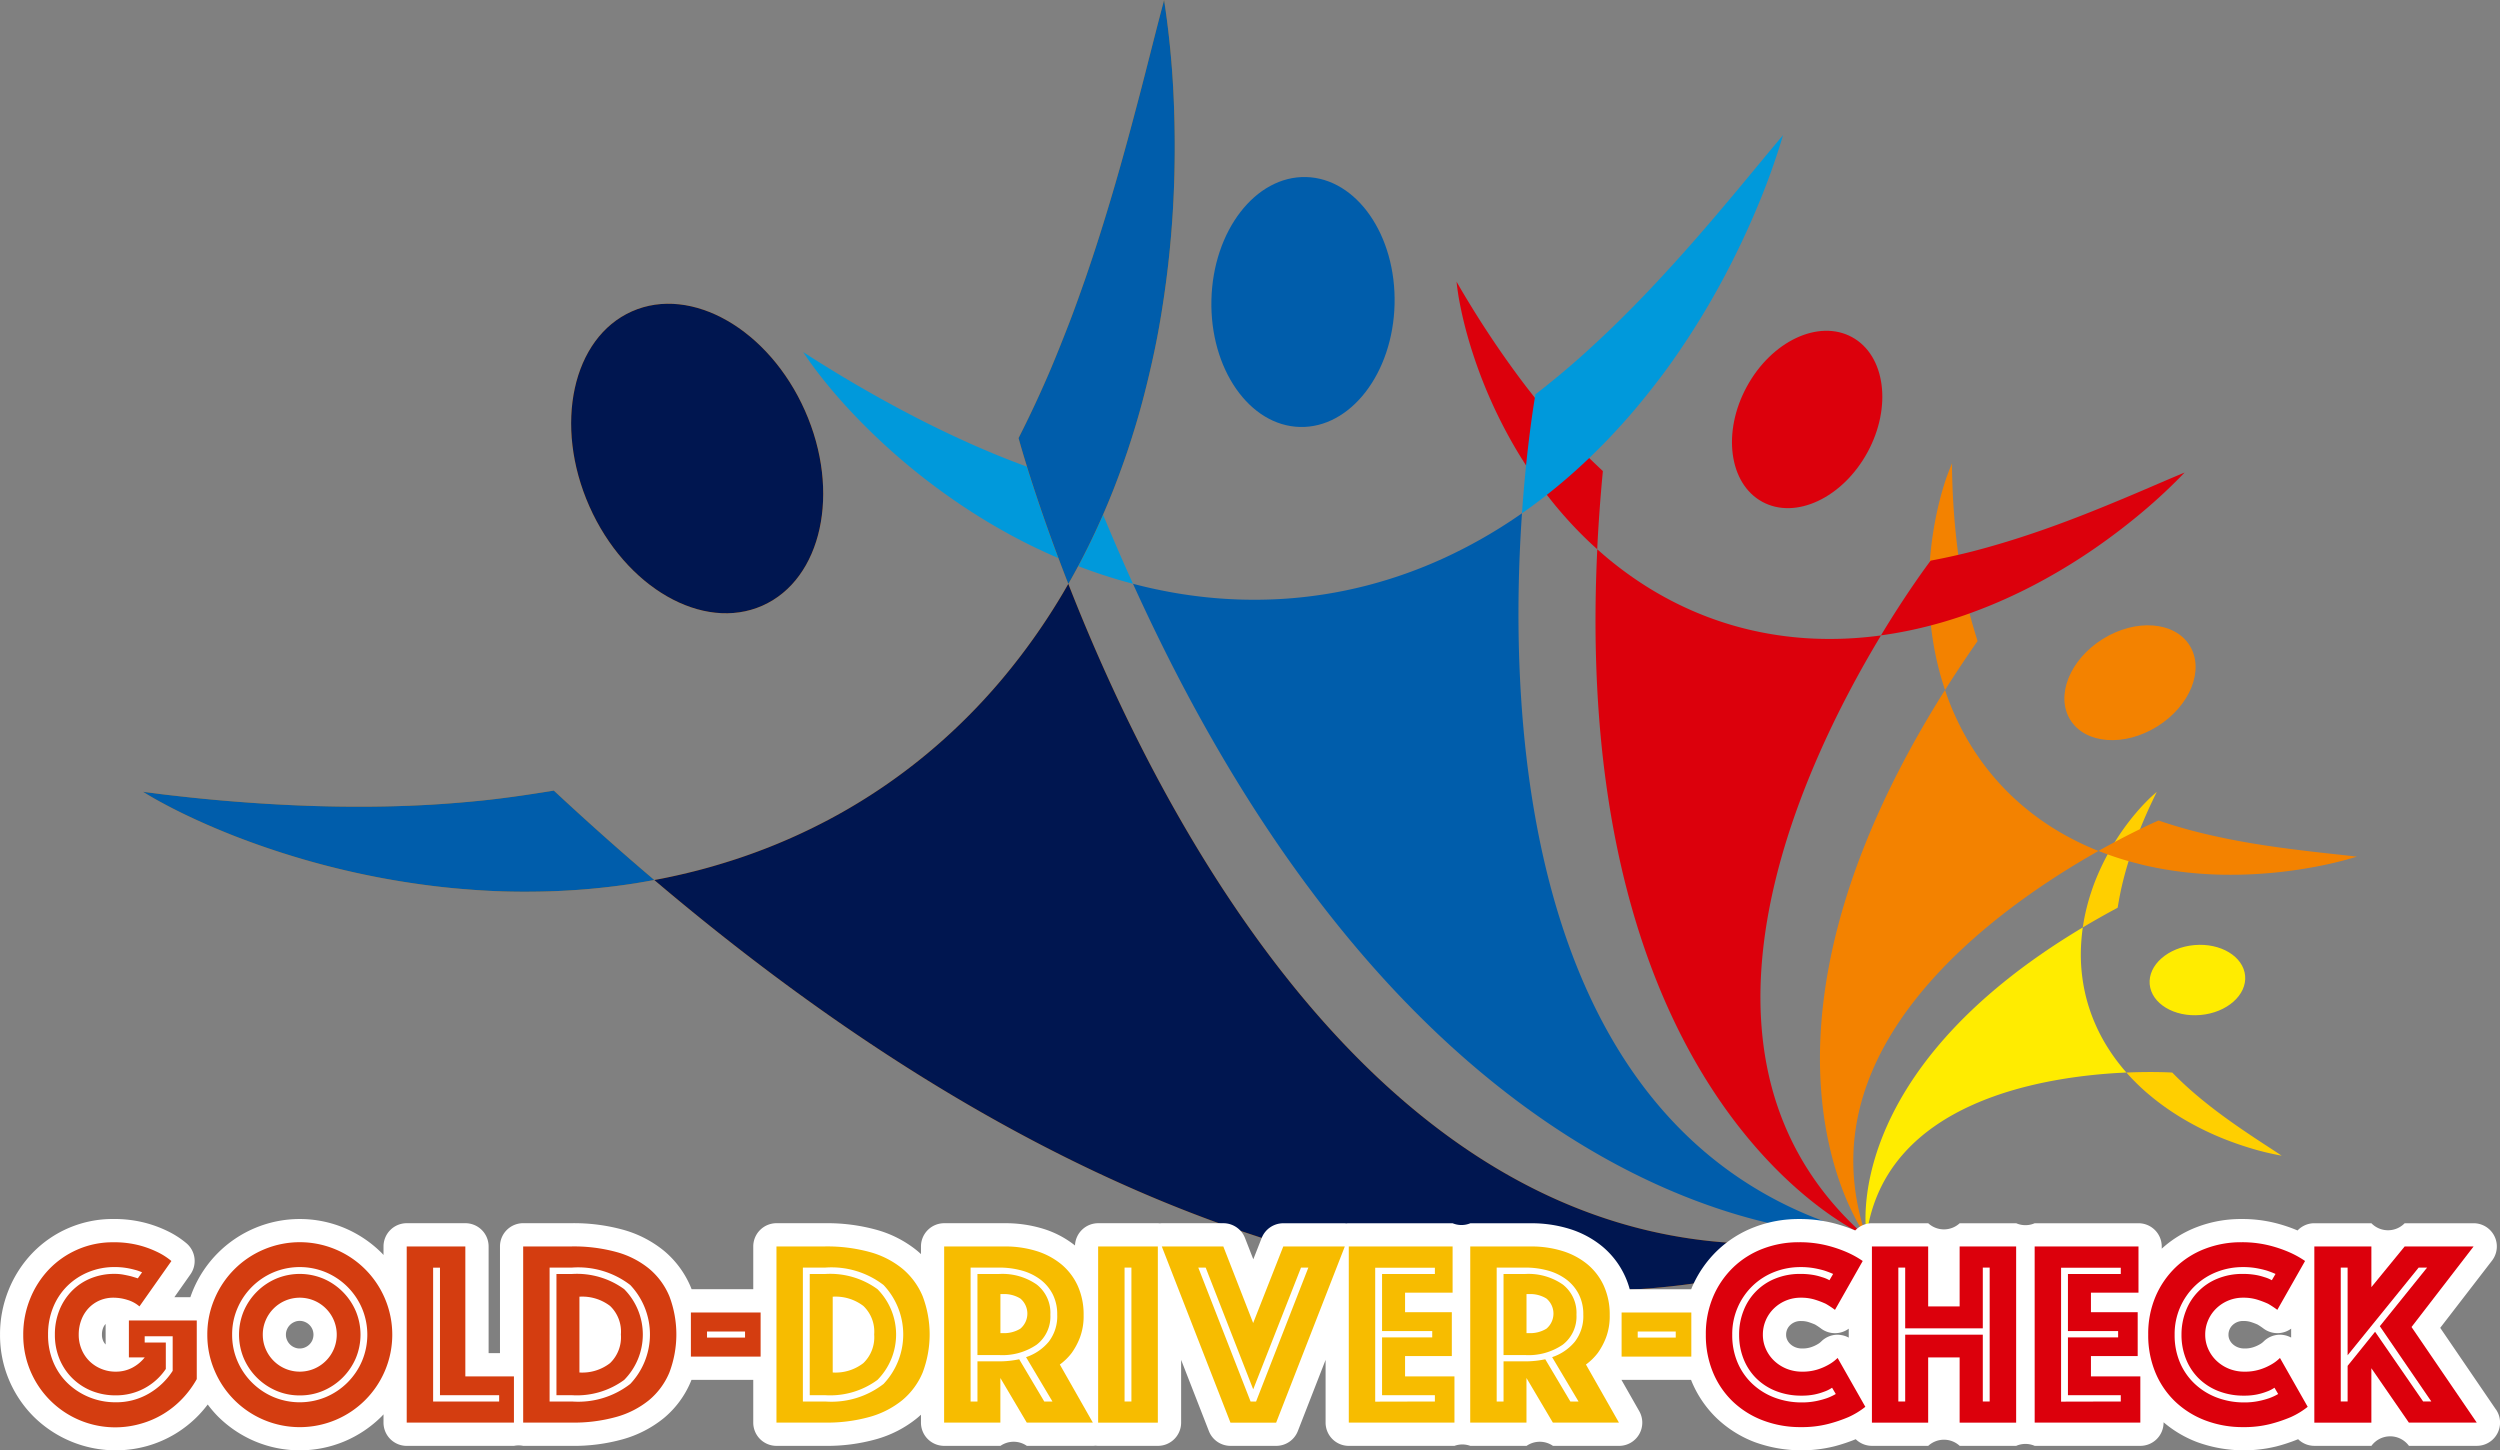 <svg xmlns="http://www.w3.org/2000/svg" xmlns:xlink="http://www.w3.org/1999/xlink" width="238.38" height="138.293" viewBox="0 0 238.38 138.293">
    <rect x="0" y="0" width="238.38" height="138.293" fill="#808080" stroke="none"/>
    <defs>
        <style>
            .cls-1{fill:url(#linear-gradient)}.cls-2{fill:#ffcf00}.cls-3{fill:url(#linear-gradient-2)}.cls-4{fill:url(#linear-gradient-3)}.cls-5{fill:#f38200}.cls-6{fill:url(#linear-gradient-4)}.cls-7{fill:url(#linear-gradient-5)}.cls-8{fill:#dc000c}.cls-9{fill:url(#linear-gradient-6)}.cls-10{fill:url(#linear-gradient-7)}.cls-11{fill:#0099db}.cls-12{fill:url(#linear-gradient-8)}.cls-13{fill:url(#linear-gradient-9)}.cls-14{fill:url(#linear-gradient-10)}.cls-15{fill:url(#linear-gradient-11)}.cls-16{fill:url(#linear-gradient-12)}.cls-17{fill:url(#linear-gradient-13)}.cls-18{fill:#005dab}.cls-19{fill:url(#linear-gradient-14)}.cls-20{fill:#fff}.cls-21{fill:#d43d10}.cls-22{fill:#f7bc00}
        </style>
        <linearGradient id="linear-gradient" x1="-63.101" x2="-63.101" y1="-85.463" y2="-78.651" gradientUnits="objectBoundingBox">
            <stop offset="0" stop-color="#f38200"/>
            <stop offset="1" stop-color="#ffec00"/>
        </linearGradient>
        <linearGradient id="linear-gradient-2" x1="-22.086" x2="-22.086" y1="-19.518" y2="-17.958" xlink:href="#linear-gradient"/>
        <linearGradient id="linear-gradient-3" x1="-18.319" x2="-18.319" y1="-41.923" y2="-35.789" gradientUnits="objectBoundingBox">
            <stop offset="0" stop-color="#dc000c"/>
            <stop offset="1" stop-color="#f38200"/>
        </linearGradient>
        <linearGradient id="linear-gradient-4" x1="-7.816" x2="-7.816" y1="-8.933" y2="-7.643" xlink:href="#linear-gradient-3"/>
        <linearGradient id="linear-gradient-5" x1="-4.875" x2="-4.465" y1="-6.772" y2="-2.018" gradientUnits="objectBoundingBox">
            <stop offset="0" stop-color="#572a06"/>
            <stop offset="1" stop-color="#dc000c"/>
        </linearGradient>
        <linearGradient id="linear-gradient-6" x1="-2.291" x2="-2.075" y1="-2.064" y2="-.834" xlink:href="#linear-gradient-5"/>
        <linearGradient id="linear-gradient-7" x1="-3.2" x2="-2.452" y1="22.517" y2="27.928" gradientUnits="objectBoundingBox">
            <stop offset="0" stop-color="#005dab"/>
            <stop offset=".388" stop-color="#0071bb"/>
            <stop offset="1" stop-color="#0099db"/>
        </linearGradient>
        <linearGradient id="linear-gradient-8" x1="-.812" x2="-.626" y1="7.347" y2="9.221" xlink:href="#linear-gradient-7"/>
        <linearGradient id="linear-gradient-9" x1="-1.522" x2="-1.522" y1="7.369" y2="13.776" xlink:href="#linear-gradient"/>
        <linearGradient id="linear-gradient-10" x1=".087" x2=".087" y1="17.744" y2="37.357" xlink:href="#linear-gradient"/>
        <linearGradient id="linear-gradient-11" x1="-5.32" x2="-5.32" y1="4.427" y2="7.823" xlink:href="#linear-gradient"/>
        <linearGradient id="linear-gradient-12" x1="-.385" x2="-.385" y1="2.829" y2="5.633" xlink:href="#linear-gradient"/>
        <linearGradient id="linear-gradient-13" x1="-12.63" x2="-11.929" y1="35.467" y2="41.094" gradientUnits="objectBoundingBox">
            <stop offset="0" stop-color="#001650"/>
            <stop offset="1" stop-color="#6c92cc"/>
        </linearGradient>
        <linearGradient id="linear-gradient-14" x1="-2.788" x2="-2.642" y1="15.143" y2="17.606" xlink:href="#linear-gradient-13"/>
    </defs>
    <g id="グループ_128" data-name="グループ 128" transform="translate(-5422.352 -1813.329)">
        <g id="グループ_124" data-name="グループ 124" transform="translate(5435.998 1813.329)">
            <g id="グループ_112" data-name="グループ 112" transform="translate(164.233 75.513)">
                <path id="パス_133" d="M6022.318 2081.591c2.513-.223 4.417-1.9 4.254-3.737s-2.333-3.153-4.846-2.929-4.417 1.9-4.254 3.737 2.328 3.152 4.846 2.929z" class="cls-1" data-name="パス 133" transform="translate(-5990.373 -2060.322)"/>
                <g id="グループ_111" data-name="グループ 111">
                    <path id="パス_135" d="M6004.986 2033.54c-.332.338-.649.69-.956 1.051a23.418 23.418 0 0 0-3.134 4.794c-.214.435-.412.878-.6 1.327s-.357.908-.51 1.374a20.016 20.016 0 0 0-.731 2.872c-.03.178-.057.358-.084.538q1.582-.944 3.323-1.879s0-.02.146-.838c.08-.428.166-.857.267-1.285s.21-.858.328-1.286c.237-.856.512-1.71.817-2.56s.641-1.7 1-2.543q.272-.635.564-1.265l.3-.632.153-.316c.051-.106.1-.211.157-.316-.094.073-.182.151-.271.229s-.175.158-.261.238c-.174.157-.342.328-.508.497z" class="cls-2" data-name="パス 135" transform="translate(-5978.251 -2032.576)"/>
                    <path id="パス_136" d="M6013.558 2112.559c.19.154.382.307.577.454a24.767 24.767 0 0 0 2.419 1.618c.415.246.837.477 1.264.7q1.276.661 2.6 1.185t2.684.923a25.755 25.755 0 0 0 2.751.65c-.785-.526-1.57-1.027-2.342-1.538s-1.532-1.024-2.277-1.549-1.474-1.061-2.18-1.613c-.354-.277-.7-.555-1.044-.841s-.678-.573-1.007-.867q-.822-.736-1.581-1.517c-.2-.012-1.894-.108-4.373 0q.415.471.857.912c.35.353.714.688 1.085 1.012.187.159.375.312.567.471z" class="cls-2" data-name="パス 136" transform="translate(-5986.17 -2083.406)"/>
                    <path id="パス_137" d="M5963.532 2083.742a18.288 18.288 0 0 1-1.776-2.446 16.856 16.856 0 0 1-1.341-2.749 16.286 16.286 0 0 1-.815-2.958 16.839 16.839 0 0 1-.256-3.039 19.186 19.186 0 0 1 .189-2.459c-23.4 13.977-20.618 29.324-20.618 29.324 1.83-12.852 17.088-15.154 24.778-15.49z" class="cls-3" data-name="パス 137" transform="translate(-5938.813 -2057.171)"/>
                </g>
            </g>
            <g id="グループ_114" data-name="グループ 114" transform="translate(159.893 44.192)">
                <path id="パス_138" d="M6002.729 1996.087c3.143-1.96 4.524-5.415 3.088-7.718s-5.148-2.578-8.29-.618-4.524 5.416-3.087 7.718 5.147 2.579 8.289.618z" class="cls-4" data-name="パス 138" transform="translate(-5970.568 -1971.012)"/>
                <g id="グループ_113" data-name="グループ 113">
                    <path id="パス_140" d="M5957.83 1943.59a29.59 29.59 0 0 0-.554 2.011 34.292 34.292 0 0 0-.92 8.358c.008.71.043 1.422.1 2.135s.135 1.426.243 2.137a29.1 29.1 0 0 0 .952 4.245q.119.381.247.76 1.441-2.286 3.1-4.667s-.015-.026-.364-1.194c-.181-.614-.353-1.233-.5-1.862s-.3-1.26-.425-1.9q-.387-1.917-.631-3.894t-.376-4q-.066-1.01-.1-2.032a85.56 85.56 0 0 1-.031-1.024q-.006-.257-.009-.515v-.518c-.072.158-.137.319-.2.48s-.125.324-.185.487c-.133.332-.242.662-.347.993z" class="cls-5" data-name="パス 140" transform="translate(-5945.972 -1941.637)"/>
                    <path id="パス_141" d="M6008.188 2044.862c.353.075.706.147 1.059.211a35.82 35.82 0 0 0 4.242.512c.706.047 1.412.068 2.116.072 1.407.012 2.806-.05 4.194-.176s2.764-.32 4.125-.574a37.712 37.712 0 0 0 4.033-.975c-1.376-.166-2.737-.3-4.086-.459s-2.686-.323-4.01-.515-2.633-.411-3.926-.664a62.411 62.411 0 0 1-3.817-.874q-1.566-.42-3.077-.936c-.271.117-2.551 1.115-5.726 2.9q.856.341 1.728.626c.691.229 1.392.427 2.093.6.348.096.701.176 1.052.252z" class="cls-5" data-name="パス 141" transform="translate(-5976.758 -2006.439)"/>
                    <path id="パス_142" d="M5952.435 2019.567a26.9 26.9 0 0 1-3.951-2.023 24.83 24.83 0 0 1-3.58-2.707 24.08 24.08 0 0 1-3.031-3.331 24.744 24.744 0 0 1-2.352-3.808q-.248-.5-.475-1.005t-.43-1.021a25.368 25.368 0 0 1-.482-1.318c-21.346 33.832-7.521 52.08-7.521 52.08-6.138-18.041 12.31-31.186 22.152-36.732-.109-.046-.22-.09-.33-.135z" class="cls-6" data-name="パス 142" transform="translate(-5926.212 -1982.752)"/>
                </g>
            </g>
            <g id="グループ_116" data-name="グループ 116" transform="translate(125.242 26.868)">
                <path id="パス_143" d="M5914.765 1916.492c2.361-4.336 1.7-9.254-1.479-10.985s-7.667.384-10.028 4.721-1.7 9.255 1.479 10.985 7.663-.384 10.028-4.721z" class="cls-7" data-name="パス 143" transform="translate(-5875.584 -1900.231)"/>
                <g id="グループ_115" data-name="グループ 115">
                    <path id="パス_144" d="M5826.047 1894.077c.193.907.421 1.805.677 2.7a45.893 45.893 0 0 0 4.415 10.305c.476.818.983 1.621 1.514 2.413s1.093 1.567 1.685 2.322a38.852 38.852 0 0 0 3.89 4.3c.258.243.52.483.785.722q.174-3.6.539-7.453s-.034-.021-1.207-1.147c-.611-.595-1.218-1.2-1.805-1.83s-1.169-1.269-1.74-1.926q-1.706-1.972-3.286-4.107t-3.058-4.392q-.739-1.129-1.451-2.291a84.308 84.308 0 0 1-.708-1.169q-.177-.294-.349-.592c-.117-.2-.23-.4-.345-.6.019.23.05.459.08.689s.068.457.1.686c.08.463.169.917.264 1.37z" class="cls-8" data-name="パス 144" transform="translate(-5825.603 -1891.338)"/>
                    <path id="パス_146" d="M5949.709 1958.187c.458-.143.915-.29 1.367-.449a48.512 48.512 0 0 0 5.258-2.189 48.785 48.785 0 0 0 2.5-1.3q2.461-1.364 4.753-2.956t4.411-3.373a50.3 50.3 0 0 0 4.042-3.778c-1.707.71-3.375 1.445-5.044 2.148s-3.33 1.388-4.993 2.033-3.326 1.251-4.992 1.8a80.901 80.901 0 0 1-5 1.488 61.66 61.66 0 0 1-4.186.932c-.238.314-2.229 2.968-4.741 7.127q1.218-.165 2.417-.407a40.303 40.303 0 0 0 2.825-.672c.464-.123.925-.261 1.383-.404z" class="cls-8" data-name="パス 146" transform="translate(-5902.621 -1925.953)"/>
                    <path id="パス_147" d="M5890.8 1973.664a35.772 35.772 0 0 1-5.912.243 33.053 33.053 0 0 1-5.933-.794 32.13 32.13 0 0 1-5.7-1.878 32.931 32.931 0 0 1-5.228-2.878q-.615-.414-1.212-.855t-1.168-.9c-.488-.391-.962-.8-1.424-1.213-2.584 53.273 25.434 65.387 25.434 65.387-18.959-16.916-6.169-44.275 1.619-57.17-.165.018-.322.039-.476.058z" class="cls-9" data-name="パス 147" transform="translate(-5850.807 -1939.882)"/>
                </g>
            </g>
            <g id="グループ_118" data-name="グループ 118" transform="translate(62.952 12.882)">
                <path id="パス_148" d="M5775.183 1874.47c.16-6.582-3.62-12.013-8.442-12.13s-8.861 5.123-9.022 11.7 3.62 12.013 8.442 12.13 8.861-5.118 9.022-11.7z" class="cls-10" data-name="パス 148" transform="translate(-5718.806 -1858.34)"/>
                <g id="グループ_117" data-name="グループ 117">
                    <path id="パス_150" d="M5646.943 1913.794q1.17 1.436 2.445 2.788a61.079 61.079 0 0 0 11.512 9.535c1.063.683 2.153 1.326 3.265 1.942s2.249 1.193 3.412 1.729a51.927 51.927 0 0 0 7.233 2.736q.682.2 1.372.377-1.986-4.377-3.9-9.168s-.053 0-2.13-.626c-1.087-.333-2.175-.682-3.255-1.071s-2.161-.793-3.236-1.225c-2.15-.867-4.283-1.831-6.4-2.871s-4.216-2.16-6.3-3.349q-1.566-.89-3.117-1.833a135.169 135.169 0 0 1-2.325-1.445 84.115 84.115 0 0 1-.773-.5c.163.262.339.515.514.77s.36.5.543.75c.368.497.751.981 1.14 1.461z" class="cls-11" data-name="パス 150" transform="translate(-5644.748 -1890.12)"/>
                    <path id="パス_151" d="M5850.667 1880.992c.457-.449.907-.9 1.348-1.364.878-.926 1.73-1.868 2.545-2.838s1.6-1.958 2.36-2.96 1.482-2.03 2.176-3.07q2.089-3.118 3.838-6.4t3.179-6.687a67 67 0 0 0 2.494-6.942c-1.592 1.882-3.124 3.769-4.676 5.619s-3.1 3.674-4.685 5.451-3.184 3.509-4.822 5.181c-.822.833-1.646 1.657-2.487 2.458s-1.688 1.586-2.543 2.355q-2.153 1.916-4.4 3.654c-.091.517-.836 4.878-1.284 11.341q1.345-.939 2.619-1.954a52.53 52.53 0 0 0 2.941-2.517c.477-.434.939-.879 1.397-1.327z" class="cls-11" data-name="パス 151" transform="translate(-5775.185 -1850.73)"/>
                    <path id="パス_152" d="M5772.583 1955.788a47.626 47.626 0 0 1-6.866 3.888 43.951 43.951 0 0 1-7.52 2.669 42.827 42.827 0 0 1-7.908 1.244 44.007 44.007 0 0 1-7.953-.23q-.985-.117-1.958-.277t-1.936-.362a42.825 42.825 0 0 1-2.428-.572c29.369 64.767 69.981 62.078 69.981 62.078-32.789-8.523-34.275-48.765-32.888-68.8-.174.122-.348.243-.524.362z" class="cls-12" data-name="パス 152" transform="translate(-5704.58 -1919.367)"/>
                </g>
            </g>
            <g id="グループ_123" data-name="グループ 123">
                <g id="グループ_120" data-name="グループ 120">
                    <path id="パス_153" d="M5602.761 1907.621c-3.436-7.749-10.824-11.99-16.5-9.473s-7.495 10.84-4.059 18.589 10.824 11.991 16.5 9.473 7.498-10.84 4.059-18.589z" class="cls-13" data-name="パス 153" transform="translate(-5539.651 -1868.459)"/>
                    <g id="グループ_119" data-name="グループ 119">
                        <path id="パス_155" d="M5466.165 2034.583c1.435.685 2.9 1.314 4.382 1.9a78.646 78.646 0 0 0 18.647 4.764c1.611.209 3.236.358 4.868.464s3.275.151 4.923.134a66.886 66.886 0 0 0 9.926-.8c.6-.1 1.2-.2 1.8-.315q-4.72-4-9.582-8.527s-.062.025-2.824.443c-1.447.211-2.907.4-4.377.545s-2.952.265-4.441.355c-2.98.174-5.992.226-9.029.18s-6.1-.194-9.176-.43q-2.311-.174-4.637-.418c-.776-.08-1.552-.169-2.333-.258-.39-.044-.779-.094-1.17-.145s-.782-.1-1.175-.155c.334.216.679.413 1.022.613s.694.385 1.044.573c.704.38 1.415.734 2.132 1.077z" class="cls-14" data-name="パス 155" transform="translate(-5461.97 -1956.821)"/>
                        <path id="パス_156" d="M5713.985 1858.426c.284-.774.561-1.549.817-2.329.514-1.56.987-3.127 1.4-4.7s.786-3.16 1.118-4.745.608-3.177.843-4.771q.715-4.777.945-9.562t.021-9.532a85.962 85.962 0 0 0-.918-9.453c-.817 3.066-1.561 6.106-2.35 9.114s-1.592 5.985-2.454 8.923-1.773 5.837-2.762 8.684c-.5 1.423-1 2.835-1.542 4.23s-1.091 2.776-1.664 4.141q-1.45 3.414-3.106 6.674c.177.652 1.709 6.139 4.747 13.908q1.048-1.831 1.972-3.716a70.751 70.751 0 0 0 2.933-6.866z" class="cls-15" data-name="パス 156" transform="translate(-5620.859 -1813.329)"/>
                        <path id="パス_157" d="M5642.563 1975.682a61.365 61.365 0 0 1-5.852 8.305 56.652 56.652 0 0 1-7.284 7.245 54.986 54.986 0 0 1-8.521 5.8 56.608 56.608 0 0 1-9.385 4.11q-1.208.4-2.431.754t-2.453.646a57.216 57.216 0 0 1-3.142.67c69.831 59.225 115.622 33.744 115.622 33.744-42.857 8.125-66.732-37.9-76.146-61.984a72.12 72.12 0 0 1-.408.71z" class="cls-16" data-name="パス 157" transform="translate(-5554.752 -1919.299)"/>
                    </g>
                </g>
                <g id="グループ_122" data-name="グループ 122">
                    <path id="パス_158" d="M5602.761 1907.621c-3.436-7.749-10.824-11.99-16.5-9.473s-7.495 10.84-4.059 18.589 10.824 11.991 16.5 9.473 7.498-10.84 4.059-18.589z" class="cls-17" data-name="パス 158" transform="translate(-5539.651 -1868.459)"/>
                    <g id="グループ_121" data-name="グループ 121">
                        <path id="パス_160" d="M5466.165 2034.583c1.435.685 2.9 1.314 4.382 1.9a78.646 78.646 0 0 0 18.647 4.764c1.611.209 3.236.358 4.868.464s3.275.151 4.923.134a66.886 66.886 0 0 0 9.926-.8c.6-.1 1.2-.2 1.8-.315q-4.72-4-9.582-8.527s-.062.025-2.824.443c-1.447.211-2.907.4-4.377.545s-2.952.265-4.441.355c-2.98.174-5.992.226-9.029.18s-6.1-.194-9.176-.43q-2.311-.174-4.637-.418c-.776-.08-1.552-.169-2.333-.258-.39-.044-.779-.094-1.17-.145s-.782-.1-1.175-.155c.334.216.679.413 1.022.613s.694.385 1.044.573c.704.38 1.415.734 2.132 1.077z" class="cls-18" data-name="パス 160" transform="translate(-5461.97 -1956.821)"/>
                        <path id="パス_161" d="M5713.985 1858.426c.284-.774.561-1.549.817-2.329.514-1.56.987-3.127 1.4-4.7s.786-3.16 1.118-4.745.608-3.177.843-4.771q.715-4.777.945-9.562t.021-9.532a85.962 85.962 0 0 0-.918-9.453c-.817 3.066-1.561 6.106-2.35 9.114s-1.592 5.985-2.454 8.923-1.773 5.837-2.762 8.684c-.5 1.423-1 2.835-1.542 4.23s-1.091 2.776-1.664 4.141q-1.45 3.414-3.106 6.674c.177.652 1.709 6.139 4.747 13.908q1.048-1.831 1.972-3.716a70.751 70.751 0 0 0 2.933-6.866z" class="cls-18" data-name="パス 161" transform="translate(-5620.859 -1813.329)"/>
                        <path id="パス_162" d="M5642.563 1975.682a61.365 61.365 0 0 1-5.852 8.305 56.652 56.652 0 0 1-7.284 7.245 54.986 54.986 0 0 1-8.521 5.8 56.608 56.608 0 0 1-9.385 4.11q-1.208.4-2.431.754t-2.453.646a57.216 57.216 0 0 1-3.142.67c69.831 59.225 115.622 33.744 115.622 33.744-42.857 8.125-66.732-37.9-76.146-61.984a72.12 72.12 0 0 1-.408.71z" class="cls-19" data-name="パス 162" transform="translate(-5554.752 -1919.299)"/>
                    </g>
                </g>
            </g>
        </g>
        <g id="グループ_126" data-name="グループ 126" transform="translate(5422.352 1929.564)">
            <path id="パス_171" d="M5660.347 2168.977l-5.315-7.789 4.938-6.408a2.215 2.215 0 0 0-1.755-3.567h-6.573a2.214 2.214 0 0 1-3.173 0h-5.44a2.208 2.208 0 0 0-1.6.69 14.247 14.247 0 0 0-2.283-.75 12.955 12.955 0 0 0-3.088-.342 11.741 11.741 0 0 0-4.216.763 10.6 10.6 0 0 0-3.364 2.065v-.21a2.216 2.216 0 0 0-2.215-2.215h-9.9a2.211 2.211 0 0 1-1.762 0h-5.389a2.215 2.215 0 0 1-3 0h-5.364a2.207 2.207 0 0 0-1.6.69 14.247 14.247 0 0 0-2.283-.75 12.952 12.952 0 0 0-3.088-.342 11.738 11.738 0 0 0-4.216.763 10.585 10.585 0 0 0-3.562 2.245 10.718 10.718 0 0 0-2.413 3.5c-.027.062-.051.127-.077.19h-5.859a8.02 8.02 0 0 0-2.634-4.1 9.188 9.188 0 0 0-3.13-1.665 12.23 12.23 0 0 0-3.643-.529h-5.792a2.208 2.208 0 0 1-1.687 0h-9.9c-.07 0-.139 0-.207.011s-.113-.011-.17-.011h-5.868a2.215 2.215 0 0 0-2.062 1.4l-.8 2.035-.791-2.029a2.216 2.216 0 0 0-2.064-1.411h-5.868c-.057 0-.114.006-.17.011s-.137-.011-.207-.011h-5.692a2.214 2.214 0 0 0-2.21 2.123 9.213 9.213 0 0 0-3.035-1.594 12.235 12.235 0 0 0-3.643-.529h-5.793a2.216 2.216 0 0 0-2.215 2.215v.73a9.931 9.931 0 0 0-.359-.318 10.662 10.662 0 0 0-3.932-2.013 17.632 17.632 0 0 0-4.827-.615h-4.659a2.216 2.216 0 0 0-2.215 2.215v4.08h-5.879c-.026-.066-.05-.134-.078-.2a9.07 9.07 0 0 0-2.562-3.469 10.662 10.662 0 0 0-3.931-2.013 17.64 17.64 0 0 0-4.827-.615h-4.659a2.215 2.215 0 0 0-2.215 2.215v10.177h-1.084v-10.175a2.216 2.216 0 0 0-2.215-2.215h-5.591a2.215 2.215 0 0 0-2.215 2.215v.815c-.063-.067-.12-.138-.185-.2a11.139 11.139 0 0 0-3.5-2.357 11.03 11.03 0 0 0-8.6 0 11.031 11.031 0 0 0-5.857 5.857c-.1.238-.192.48-.276.724h-1.524l1.531-2.176a2.216 2.216 0 0 0-.365-2.952 8.556 8.556 0 0 0-1.842-1.186 11.463 11.463 0 0 0-2.154-.788 11.751 11.751 0 0 0-3.017-.353 10.619 10.619 0 0 0-7.707 3.264 11.045 11.045 0 0 0-2.253 3.506 11.246 11.246 0 0 0-.817 4.26 10.968 10.968 0 0 0 3.237 7.844 11.124 11.124 0 0 0 10.786 2.774 10.9 10.9 0 0 0 2.7-1.171 11.067 11.067 0 0 0 2.252-1.81 11.471 11.471 0 0 0 .829-.979 10.9 10.9 0 0 0 .976 1.14 11.125 11.125 0 0 0 3.5 2.358 11.036 11.036 0 0 0 8.6 0 11.134 11.134 0 0 0 3.5-2.358c.065-.064.122-.136.185-.2v.789a2.215 2.215 0 0 0 2.215 2.216h10.225a2.227 2.227 0 0 1 .88 0h4.659a17.308 17.308 0 0 0 4.84-.631 10.809 10.809 0 0 0 3.918-2.023 9.064 9.064 0 0 0 2.562-3.47c.024-.057.045-.115.068-.173h5.889v4.08a2.216 2.216 0 0 0 2.215 2.216h4.659a17.3 17.3 0 0 0 4.839-.631 10.81 10.81 0 0 0 3.919-2.023c.123-.1.242-.209.359-.317v.755a2.216 2.216 0 0 0 2.215 2.216h5.365a2.215 2.215 0 0 1 2.518 0h6.3a2.105 2.105 0 0 0 .245-.017 2.188 2.188 0 0 0 .258.017h5.692a2.216 2.216 0 0 0 2.215-2.216v-5.982l2.646 6.787a2.214 2.214 0 0 0 2.063 1.411h4.356a2.215 2.215 0 0 0 2.064-1.411l2.646-6.787v5.983a2.216 2.216 0 0 0 2.215 2.216h10.073a2.178 2.178 0 0 1 1.511 0h5.364a2.216 2.216 0 0 1 2.519 0h6.3a2.215 2.215 0 0 0 1.926-3.31l-1.7-2.987h6.638c.019.046.035.093.054.138a10.406 10.406 0 0 0 2.4 3.527 10.785 10.785 0 0 0 3.6 2.267 13.055 13.055 0 0 0 7.589.414 16.228 16.228 0 0 0 2.06-.685 2.209 2.209 0 0 0 1.55.634h5.364a2.215 2.215 0 0 1 3 0h5.389a2.206 2.206 0 0 1 1.762 0h10.074a2.216 2.216 0 0 0 2.215-2.216v-.032a10.9 10.9 0 0 0 3.181 1.884 13.055 13.055 0 0 0 7.589.414 16.2 16.2 0 0 0 2.06-.685 2.208 2.208 0 0 0 1.55.634h5.44a2.215 2.215 0 0 1 3.576 0h6.472a2.215 2.215 0 0 0 1.83-3.464zm-227.922-6.2a1.179 1.179 0 0 1-.252-.389 1.382 1.382 0 0 1-.1-.546 1.688 1.688 0 0 1 .1-.615 1.166 1.166 0 0 1 .235-.394l.015-.015zm19.724-.441a1.327 1.327 0 0 1-.721.72 1.229 1.229 0 0 1-.494.1 1.2 1.2 0 0 1-.5-.1 1.325 1.325 0 0 1-.719-.72 1.208 1.208 0 0 1-.1-.494 1.227 1.227 0 0 1 .1-.5 1.345 1.345 0 0 1 .287-.431 1.362 1.362 0 0 1 .431-.287 1.2 1.2 0 0 1 .5-.1 1.231 1.231 0 0 1 .494.1 1.322 1.322 0 0 1 .72.72 1.332 1.332 0 0 1 0 .989zm145.425-.494a2.214 2.214 0 0 0-1.565.648 1.692 1.692 0 0 1-.384.281l-.056.032a3.114 3.114 0 0 1-.609.253 2.558 2.558 0 0 1-.76.1 1.694 1.694 0 0 1-.651-.115 1.528 1.528 0 0 1-.493-.311 1.3 1.3 0 0 1-.3-.425 1.067 1.067 0 0 1-.094-.46 1.238 1.238 0 0 1 .376-.906 1.414 1.414 0 0 1 1.036-.4 2.307 2.307 0 0 1 .674.084 7.092 7.092 0 0 1 .669.247 6.562 6.562 0 0 1 .576.384 2.216 2.216 0 0 0 1.33.443 2.213 2.213 0 0 0 1.31-.43v.854a2.21 2.21 0 0 0-.76-.251 2.153 2.153 0 0 0-.299-.03zm42.182 0a2.214 2.214 0 0 0-1.565.648 1.689 1.689 0 0 1-.384.281l-.056.032a3.147 3.147 0 0 1-.61.253 2.556 2.556 0 0 1-.76.1 1.694 1.694 0 0 1-.651-.115 1.536 1.536 0 0 1-.494-.311 1.307 1.307 0 0 1-.3-.425 1.074 1.074 0 0 1-.093-.46 1.231 1.231 0 0 1 .1-.5 1.245 1.245 0 0 1 .28-.41 1.419 1.419 0 0 1 1.036-.4 2.305 2.305 0 0 1 .674.084 6.956 6.956 0 0 1 .669.247 6.562 6.562 0 0 1 .576.384 2.214 2.214 0 0 0 2.64.014v.853a2.211 2.211 0 0 0-.76-.251 2.154 2.154 0 0 0-.302-.026z" class="cls-20" data-name="パス 171" transform="translate(-5422.352 -2150.81)"/>
            <path id="パス_172" d="M5439.864 2163.361a3.075 3.075 0 0 0-1.133-.617 4.437 4.437 0 0 0-1.334-.214 3.3 3.3 0 0 0-1.335.264 3.177 3.177 0 0 0-1.045.731 3.37 3.37 0 0 0-.692 1.12 3.9 3.9 0 0 0-.251 1.411 3.572 3.572 0 0 0 .277 1.41 3.375 3.375 0 0 0 .755 1.121 3.479 3.479 0 0 0 1.121.73 3.559 3.559 0 0 0 1.372.265 3.345 3.345 0 0 0 1.562-.365 3.72 3.72 0 0 0 1.208-.995h-1.511v-3.522h6.472v5.591a9.268 9.268 0 0 1-1.385 1.876 8.789 8.789 0 0 1-1.8 1.448 8.653 8.653 0 0 1-2.154.932 8.771 8.771 0 0 1-11.206-8.486 9 9 0 0 1 .655-3.425 8.793 8.793 0 0 1 1.8-2.808 8.41 8.41 0 0 1 2.72-1.889 8.311 8.311 0 0 1 3.387-.693 9.516 9.516 0 0 1 2.442.277 9.38 9.38 0 0 1 1.738.63 6.372 6.372 0 0 1 1.385.881zm.251-3.249a4.163 4.163 0 0 0-.73-.251 7.184 7.184 0 0 0-.831-.176 6.8 6.8 0 0 0-1.058-.076 6.475 6.475 0 0 0-2.492.478 6.224 6.224 0 0 0-2.015 1.322 6.068 6.068 0 0 0-1.347 2.027 6.768 6.768 0 0 0-.491 2.619 6.611 6.611 0 0 0 .5 2.619 6.051 6.051 0 0 0 1.385 2.027 6.482 6.482 0 0 0 2.052 1.322 6.561 6.561 0 0 0 2.505.479 6.153 6.153 0 0 0 3.148-.819 6.69 6.69 0 0 0 2.292-2.178v-3.3h-2.669v.6h2.015v2.519a5.7 5.7 0 0 1-4.786 2.518 6.051 6.051 0 0 1-2.254-.415 5.583 5.583 0 0 1-1.838-1.184 5.512 5.512 0 0 1-1.247-1.838 5.976 5.976 0 0 1-.453-2.354 6.133 6.133 0 0 1 .44-2.355 5.566 5.566 0 0 1 1.209-1.838 5.339 5.339 0 0 1 1.8-1.184 5.943 5.943 0 0 1 2.241-.416 4.626 4.626 0 0 1 .856.076c.269.051.5.1.706.151.235.067.453.135.655.2z" class="cls-21" data-name="パス 172" transform="translate(-5426.568 -2155.027)"/>
            <path id="パス_173" d="M5479.746 2166.056a8.573 8.573 0 0 1 .693-3.425 8.808 8.808 0 0 1 4.7-4.7 8.815 8.815 0 0 1 6.85 0 8.81 8.81 0 0 1 4.7 4.7 8.812 8.812 0 0 1 0 6.85 8.811 8.811 0 0 1-4.7 4.7 8.82 8.82 0 0 1-6.85 0 8.81 8.81 0 0 1-4.7-4.7 8.571 8.571 0 0 1-.693-3.425zm2.368 0a6.261 6.261 0 0 0 .5 2.505 6.49 6.49 0 0 0 3.437 3.438 6.48 6.48 0 0 0 5.011 0 6.49 6.49 0 0 0 3.438-3.437 6.487 6.487 0 0 0 0-5.011 6.495 6.495 0 0 0-3.438-3.438 6.486 6.486 0 0 0-5.011 0 6.494 6.494 0 0 0-3.437 3.438 6.261 6.261 0 0 0-.501 2.505zm6.447 5.792a5.609 5.609 0 0 1-2.254-.453 5.9 5.9 0 0 1-3.084-3.085 5.832 5.832 0 0 1 0-4.508 5.894 5.894 0 0 1 3.084-3.085 5.828 5.828 0 0 1 4.508 0 5.893 5.893 0 0 1 3.085 3.085 5.832 5.832 0 0 1 0 4.508 5.9 5.9 0 0 1-3.085 3.085 5.607 5.607 0 0 1-2.255.453zm-3.525-5.792a3.426 3.426 0 0 0 .277 1.372 3.539 3.539 0 0 0 1.876 1.876 3.538 3.538 0 0 0 2.745 0 3.539 3.539 0 0 0 1.876-1.876 3.54 3.54 0 0 0 0-2.745 3.537 3.537 0 0 0-1.876-1.876 3.538 3.538 0 0 0-2.745 0 3.537 3.537 0 0 0-1.876 1.876 3.43 3.43 0 0 0-.278 1.373z" class="cls-21" data-name="パス 173" transform="translate(-5459.978 -2155.027)"/>
            <path id="パス_174" d="M5534.95 2158.412h5.59v12.39h4.634v4.407h-10.224zm8.814 14.783v-.6h-5.642v-12.164h-.654v12.769z" class="cls-21" data-name="パス 174" transform="translate(-5496.169 -2155.794)"/>
            <path id="パス_175" d="M5567.194 2175.209v-16.8h4.659a15.375 15.375 0 0 1 4.218.529 8.425 8.425 0 0 1 3.123 1.587 6.843 6.843 0 0 1 1.939 2.631 10.26 10.26 0 0 1 0 7.278 6.845 6.845 0 0 1-1.939 2.632 8.579 8.579 0 0 1-3.123 1.6 15.033 15.033 0 0 1-4.218.541zm2.519-2.014h2.14a8.1 8.1 0 0 0 5.553-1.675 6.865 6.865 0 0 0 0-9.431 8.145 8.145 0 0 0-5.553-1.663h-2.14zm.654-.6v-11.559h1.486a7.666 7.666 0 0 1 4.974 1.448 6.157 6.157 0 0 1 0 8.65 7.619 7.619 0 0 1-4.974 1.461zm2.191-2.166a4.326 4.326 0 0 0 2.921-.894 3.419 3.419 0 0 0 1.032-2.732 3.383 3.383 0 0 0-1.032-2.72 4.369 4.369 0 0 0-2.921-.881z" class="cls-21" data-name="パス 175" transform="translate(-5517.308 -2155.794)"/>
            <path id="パス_176" d="M5613.624 2176.692h6.648v4.206h-6.648zm5.163 2.392v-.579h-3.626v.579z" class="cls-21" data-name="パス 176" transform="translate(-5547.746 -2167.778)"/>
            <path id="パス_177" d="M5637.313 2175.209v-16.8h4.66a15.375 15.375 0 0 1 4.218.529 8.433 8.433 0 0 1 3.123 1.587 6.847 6.847 0 0 1 1.939 2.631 10.26 10.26 0 0 1 0 7.278 6.848 6.848 0 0 1-1.939 2.632 8.587 8.587 0 0 1-3.123 1.6 15.033 15.033 0 0 1-4.218.541zm2.519-2.014h2.141a8.1 8.1 0 0 0 5.552-1.675 6.865 6.865 0 0 0 0-9.431 8.143 8.143 0 0 0-5.552-1.663h-2.141zm.654-.6v-11.559h1.486a7.665 7.665 0 0 1 4.973 1.448 6.155 6.155 0 0 1 0 8.65 7.618 7.618 0 0 1-4.973 1.461zm2.191-2.166a4.328 4.328 0 0 0 2.921-.894 3.419 3.419 0 0 0 1.033-2.732 3.383 3.383 0 0 0-1.033-2.72 4.372 4.372 0 0 0-2.921-.881z" class="cls-22" data-name="パス 177" transform="translate(-5563.276 -2155.794)"/>
            <path id="パス_178" d="M5683.743 2158.412h5.792a9.984 9.984 0 0 1 2.984.428 6.948 6.948 0 0 1 2.38 1.259 5.763 5.763 0 0 1 1.574 2.053 6.608 6.608 0 0 1 .567 2.808 5.792 5.792 0 0 1-.353 2.14 6.616 6.616 0 0 1-.781 1.461 5.463 5.463 0 0 1-1.133 1.108l3.148 5.54h-6.3l-2.519-4.256v4.256h-5.364zm5.239 10.955a9.036 9.036 0 0 0 1.914-.2l2.392 4.029h.781l-2.518-4.231a4.733 4.733 0 0 0 2.166-1.473 3.975 3.975 0 0 0 .806-2.581 4.184 4.184 0 0 0-.428-1.939 4.106 4.106 0 0 0-1.171-1.4 5.24 5.24 0 0 0-1.75-.856 7.909 7.909 0 0 0-2.19-.29h-2.72v12.769h.654v-3.828zm-2.066-.6v-7.731h2.066a5.722 5.722 0 0 1 3.588 1.007 3.424 3.424 0 0 1 1.3 2.871 3.387 3.387 0 0 1-1.3 2.858 5.769 5.769 0 0 1-3.588.995zm2.191-2.09h.277a2.953 2.953 0 0 0 1.625-.427 1.879 1.879 0 0 0 0-2.872 2.953 2.953 0 0 0-1.625-.428h-.277z" class="cls-22" data-name="パス 178" transform="translate(-5593.715 -2155.794)"/>
            <path id="パス_179" d="M5726.371 2158.412h5.692v16.8h-5.692zm3.173 14.783v-12.769h-.654v12.769z" class="cls-22" data-name="パス 179" transform="translate(-5621.661 -2155.794)"/>
            <path id="パス_180" d="M5749.859 2158.412l2.846 7.3 2.871-7.3h5.868l-6.548 16.8h-4.356l-6.547-16.8zm3.124 14.783l4.985-12.769h-.7l-4.559 11.61-4.532-11.61h-.706l4.986 12.769z" class="cls-22" data-name="パス 180" transform="translate(-5633.213 -2155.794)"/>
            <path id="パス_181" d="M5795.759 2158.412h9.9v4.407h-4.533v1.863h4.458v4.18h-4.458v1.94h4.709v4.407h-10.074zm8.21 14.783v-.6h-5.037v-5.515h4.784v-.6h-4.784v-5.44h5.037v-.6h-5.691v12.769z" class="cls-22" data-name="パス 181" transform="translate(-5667.15 -2155.794)"/>
            <path id="パス_182" d="M5829.393 2158.412h5.792a9.987 9.987 0 0 1 2.984.428 6.952 6.952 0 0 1 2.38 1.259 5.762 5.762 0 0 1 1.574 2.053 6.593 6.593 0 0 1 .567 2.808 5.772 5.772 0 0 1-.353 2.14 6.6 6.6 0 0 1-.78 1.461 5.475 5.475 0 0 1-1.133 1.108l3.147 5.54h-6.3l-2.518-4.256v4.256h-5.364zm5.238 10.955a9.037 9.037 0 0 0 1.914-.2l2.392 4.029h.781l-2.519-4.231a4.728 4.728 0 0 0 2.166-1.473 3.97 3.97 0 0 0 .807-2.581 4.184 4.184 0 0 0-.429-1.939 4.1 4.1 0 0 0-1.17-1.4 5.245 5.245 0 0 0-1.75-.856 7.916 7.916 0 0 0-2.191-.29h-2.719v12.769h.654v-3.828zm-2.065-.6v-7.731h2.065a5.722 5.722 0 0 1 3.589 1.007 3.425 3.425 0 0 1 1.3 2.871 3.388 3.388 0 0 1-1.3 2.858 5.769 5.769 0 0 1-3.589.995zm2.191-2.09h.277a2.948 2.948 0 0 0 1.625-.427 1.879 1.879 0 0 0 0-2.872 2.948 2.948 0 0 0-1.625-.428h-.277z" class="cls-22" data-name="パス 182" transform="translate(-5689.201 -2155.794)"/>
            <path id="パス_183" d="M5871.29 2176.692h6.648v4.206h-6.648zm5.162 2.392v-.579h-3.626v.579z" class="cls-22" data-name="パス 183" transform="translate(-5716.667 -2167.778)"/>
            <path id="パス_184" d="M5894.612 2166.056a9.046 9.046 0 0 1 .705-3.639 8.485 8.485 0 0 1 1.914-2.783 8.348 8.348 0 0 1 2.821-1.775 9.5 9.5 0 0 1 3.425-.617 10.711 10.711 0 0 1 2.556.277 12.117 12.117 0 0 1 1.926.63 9.076 9.076 0 0 1 1.612.881l-2.645 4.659a9.042 9.042 0 0 0-.881-.58 8.5 8.5 0 0 0-1.021-.39 4.417 4.417 0 0 0-1.347-.189 3.637 3.637 0 0 0-2.582 1.033 3.468 3.468 0 0 0-.768 1.121 3.43 3.43 0 0 0-.277 1.373 3.3 3.3 0 0 0 .29 1.372 3.518 3.518 0 0 0 .793 1.121 3.747 3.747 0 0 0 1.183.756 3.9 3.9 0 0 0 1.486.277 4.7 4.7 0 0 0 1.435-.2 5.249 5.249 0 0 0 1.058-.453 3.9 3.9 0 0 0 .882-.655l2.644 4.659a7.48 7.48 0 0 1-1.612.981 13.6 13.6 0 0 1-1.939.655 10.073 10.073 0 0 1-2.593.3 9.971 9.971 0 0 1-3.626-.642 8.536 8.536 0 0 1-2.871-1.8 8.172 8.172 0 0 1-1.889-2.783 9.2 9.2 0 0 1-.679-3.589zm3.173 0a6.146 6.146 0 0 1 .416-2.267 5.363 5.363 0 0 1 3.009-3.072 6.2 6.2 0 0 1 2.417-.454 7.005 7.005 0 0 1 1.171.088 5.312 5.312 0 0 1 .869.214 3.319 3.319 0 0 1 .731.3l.352-.6q-.4-.176-.856-.327a9.706 9.706 0 0 0-.982-.226 7.232 7.232 0 0 0-1.285-.1 6.747 6.747 0 0 0-2.455.454 6.287 6.287 0 0 0-2.065 1.3 6.363 6.363 0 0 0-1.977 4.7 6.6 6.6 0 0 0 .517 2.669 6.015 6.015 0 0 0 1.422 2.028 6.338 6.338 0 0 0 2.116 1.3 7.264 7.264 0 0 0 2.568.453 6.675 6.675 0 0 0 1.36-.126 8.114 8.114 0 0 0 1.033-.277 5.013 5.013 0 0 0 .856-.4l-.353-.6a3.194 3.194 0 0 1-.755.378 5.657 5.657 0 0 1-.907.265 5.929 5.929 0 0 1-1.234.113 6.54 6.54 0 0 1-2.493-.453 5.525 5.525 0 0 1-1.876-1.234 5.4 5.4 0 0 1-1.184-1.838 6.148 6.148 0 0 1-.414-2.288z" class="cls-8" data-name="パス 184" transform="translate(-5731.957 -2155.027)"/>
            <path id="パス_185" d="M5940.6 2158.412h5.364v5.717h3v-5.717h5.389v16.8h-5.389v-6.22h-3v6.22h-5.364zm3.173 14.783v-6.372h7.4v6.372h.655v-12.769h-.655v5.793h-7.4v-5.793h-.654v12.769z" class="cls-8" data-name="パス 185" transform="translate(-5762.109 -2155.794)"/>
            <path id="パス_186" d="M5985.645 2158.412h9.9v4.407h-4.533v1.863h4.457v4.18h-4.457v1.94h4.709v4.407h-10.074zm8.211 14.783v-.6h-5.038v-5.515h4.785v-.6h-4.785v-5.44h5.038v-.6h-5.692v12.769z" class="cls-8" data-name="パス 186" transform="translate(-5791.636 -2155.794)"/>
            <path id="パス_187" d="M6017.086 2166.056a9.054 9.054 0 0 1 .7-3.639 8.492 8.492 0 0 1 1.914-2.783 8.348 8.348 0 0 1 2.821-1.775 9.5 9.5 0 0 1 3.425-.617 10.714 10.714 0 0 1 2.557.277 12.134 12.134 0 0 1 1.926.63 9.036 9.036 0 0 1 1.612.881l-2.645 4.659a8.925 8.925 0 0 0-.881-.58 8.494 8.494 0 0 0-1.02-.39 4.423 4.423 0 0 0-1.347-.189 3.635 3.635 0 0 0-2.581 1.033 3.47 3.47 0 0 0-.769 1.121 3.421 3.421 0 0 0-.277 1.373 3.3 3.3 0 0 0 .29 1.372 3.5 3.5 0 0 0 .793 1.121 3.744 3.744 0 0 0 1.184.756 3.9 3.9 0 0 0 1.486.277 4.7 4.7 0 0 0 1.435-.2 5.243 5.243 0 0 0 1.058-.453 3.894 3.894 0 0 0 .881-.655l2.645 4.659a7.5 7.5 0 0 1-1.612.981 13.65 13.65 0 0 1-1.939.655 10.087 10.087 0 0 1-2.594.3 9.973 9.973 0 0 1-3.626-.642 8.551 8.551 0 0 1-2.871-1.8 8.171 8.171 0 0 1-1.889-2.783 9.2 9.2 0 0 1-.676-3.589zm3.173 0a6.146 6.146 0 0 1 .416-2.267 5.366 5.366 0 0 1 3.01-3.072 6.2 6.2 0 0 1 2.417-.454 7 7 0 0 1 1.171.088 5.312 5.312 0 0 1 .869.214 3.3 3.3 0 0 1 .73.3l.353-.6q-.4-.176-.855-.327a9.738 9.738 0 0 0-.982-.226 7.236 7.236 0 0 0-1.285-.1 6.749 6.749 0 0 0-2.456.454 6.28 6.28 0 0 0-2.065 1.3 6.358 6.358 0 0 0-1.977 4.7 6.607 6.607 0 0 0 .516 2.669 6.03 6.03 0 0 0 1.423 2.028 6.343 6.343 0 0 0 2.116 1.3 7.264 7.264 0 0 0 2.568.453 6.688 6.688 0 0 0 1.361-.126 8.073 8.073 0 0 0 1.032-.277 5.013 5.013 0 0 0 .856-.4l-.353-.6a3.19 3.19 0 0 1-.755.378 5.679 5.679 0 0 1-.908.265 5.929 5.929 0 0 1-1.234.113 6.532 6.532 0 0 1-2.493-.453 5.522 5.522 0 0 1-1.876-1.234 5.412 5.412 0 0 1-1.184-1.838 6.148 6.148 0 0 1-.415-2.288z" class="cls-8" data-name="パス 187" transform="translate(-5812.249 -2155.027)"/>
            <path id="パス_188" d="M6063.077 2158.412h5.439v3.878l3.173-3.878h6.573l-5.918 7.681 6.22 9.116h-6.472l-3.577-5.187v5.188h-5.439zm3.173 14.783v-3.4l2.619-3.249 4.583 6.648h.781l-4.911-7.177 4.508-5.591h-.806l-6.774 8.361v-8.361h-.654v12.769z" class="cls-8" data-name="パス 188" transform="translate(-5842.4 -2155.794)"/>
        </g>
    </g>
</svg>
